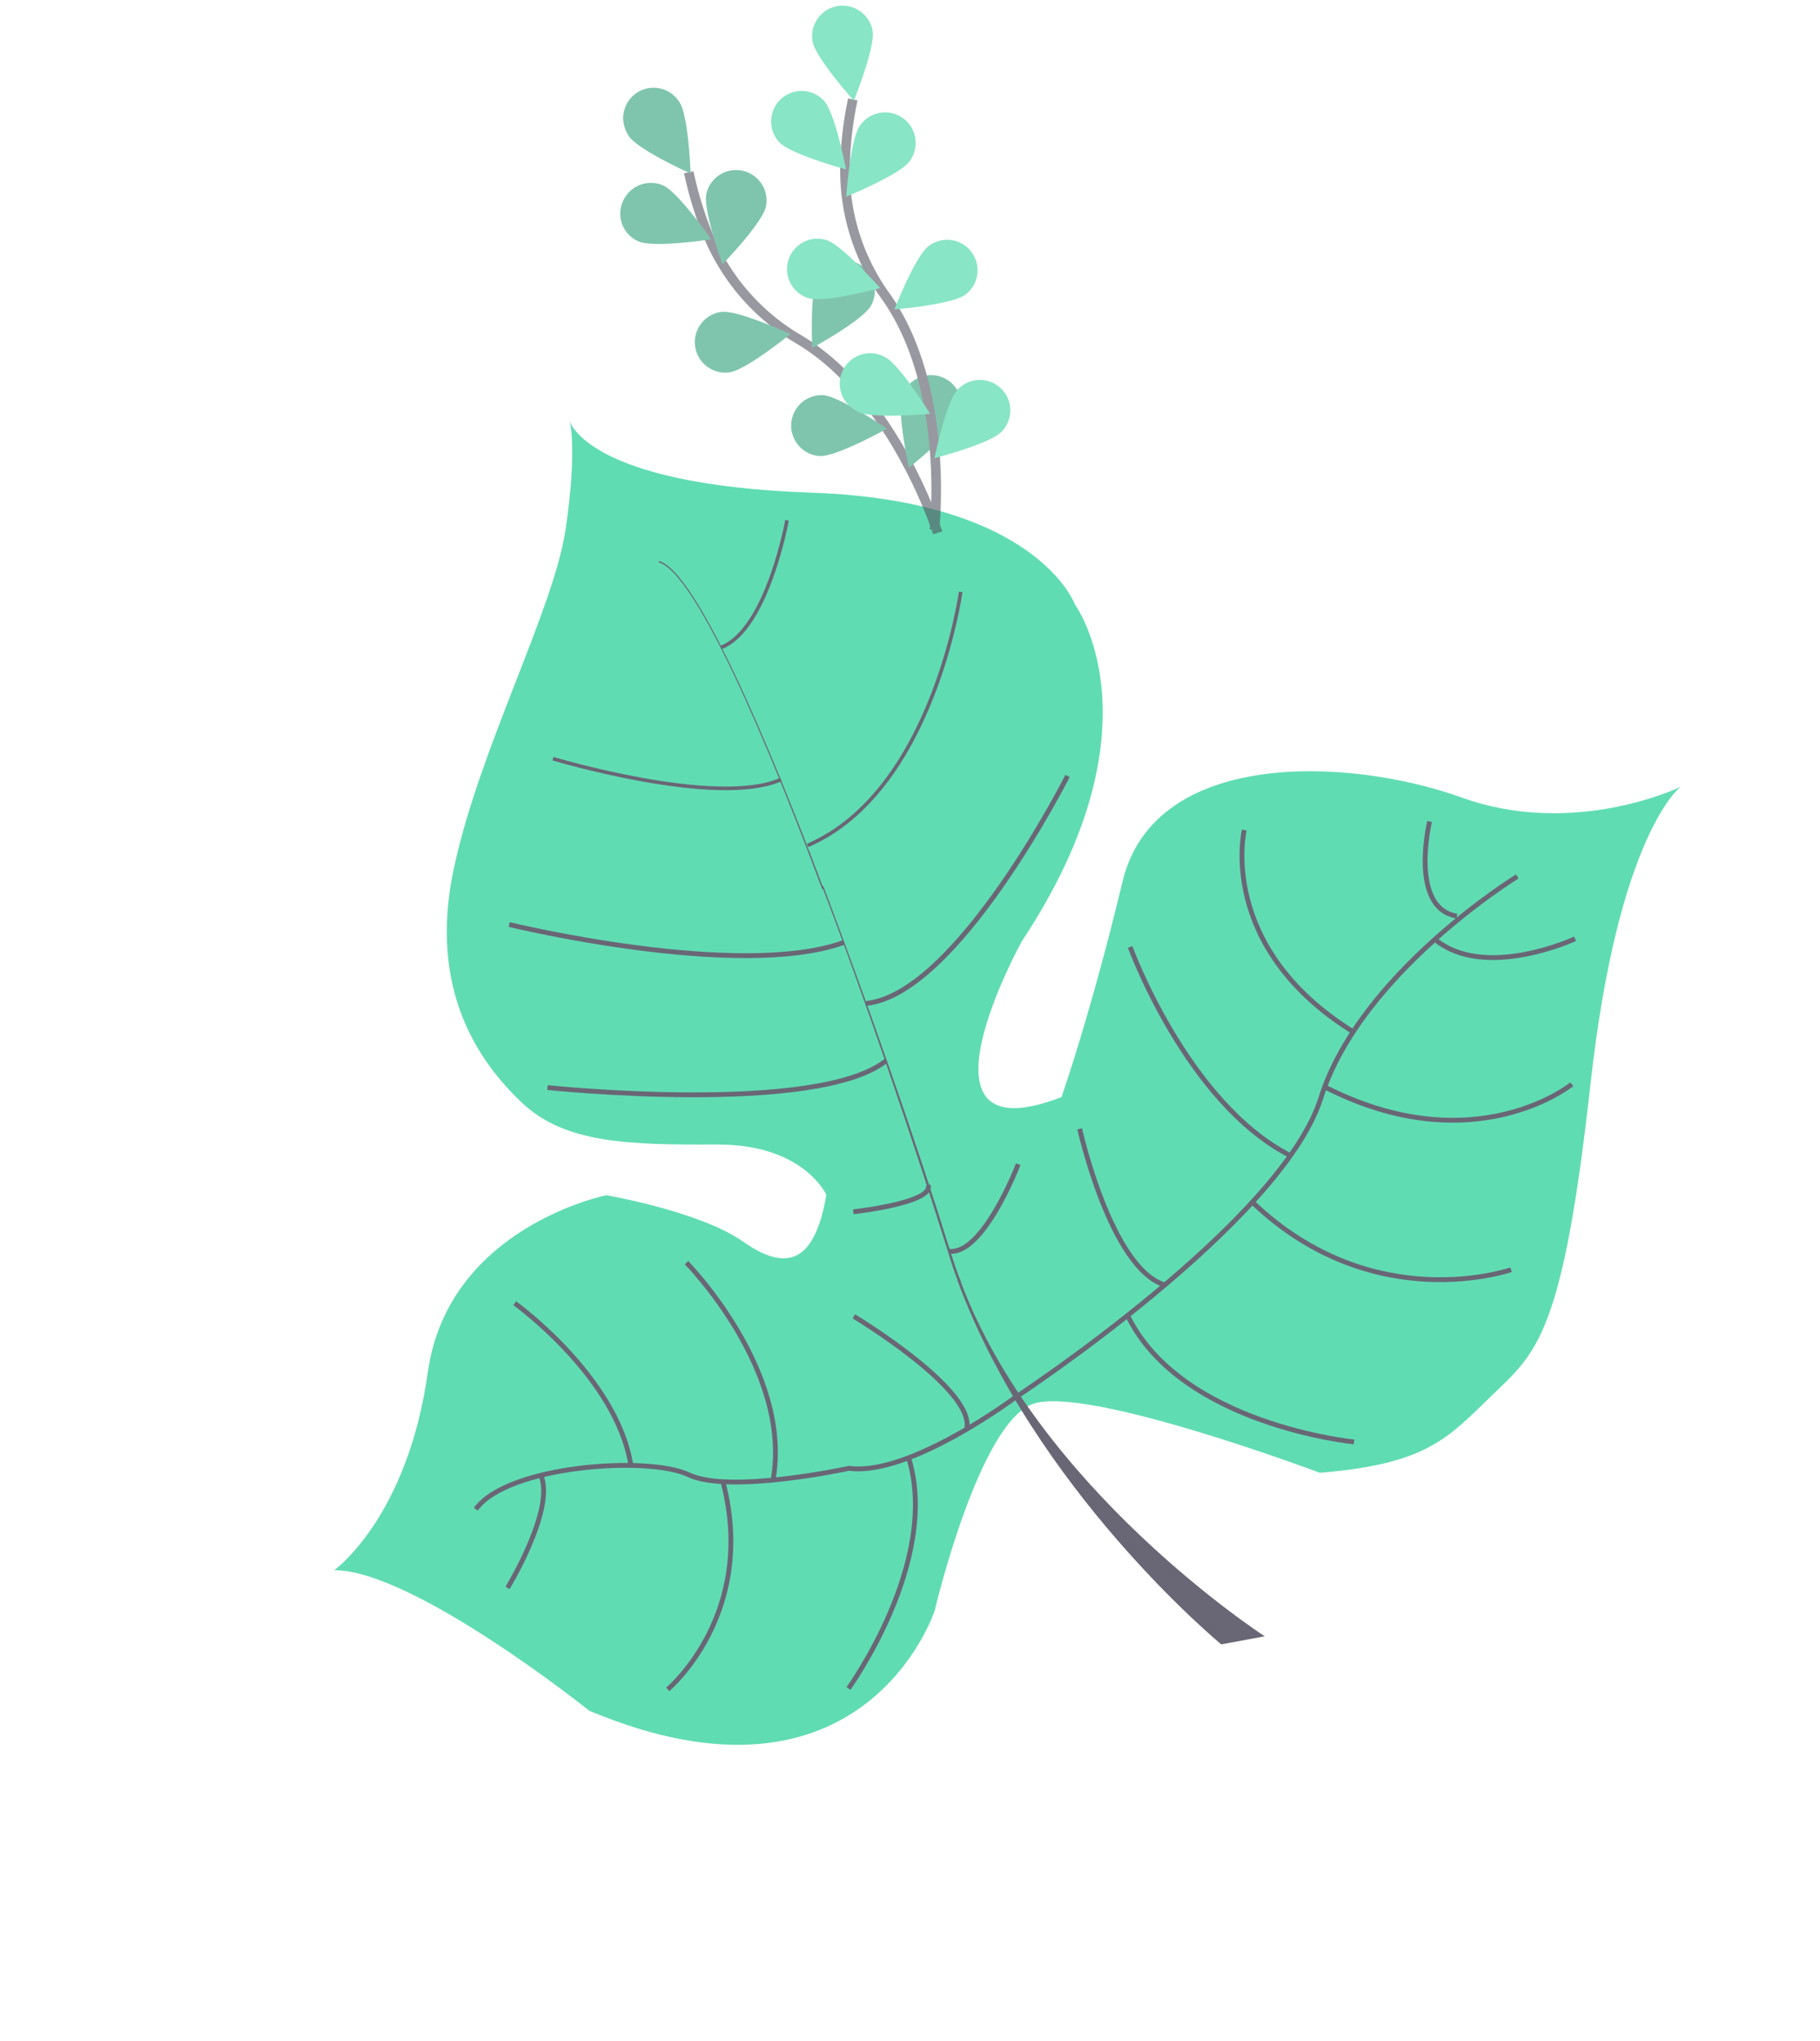 <svg xmlns="http://www.w3.org/2000/svg" width="378.577" height="424.387" viewBox="0 0 378.577 424.387"><g transform="translate(-1185.726 -1581.87)"><g transform="translate(1185.726 1866.628) rotate(-59)" opacity="0.8"><path d="M1008.853,237.252s-15-6.107-62.665,15.8-53.5,19.118-65.852,15.8-19.251-4.116-32.395-22.437c0,0-9.293-50.584-18.322-58.417s-47.53,4.514-47.53,4.514-45.937,10.621-54.832-50.849c0,0,6.24-46.335-2.257-60.541,0,0,17.127,7.435,45.273-4.514s50.716,12.878,50.716,12.878,7.17,18.454,6.373,29.341,3.718,15.135,17.26,9.825c0,0,6.638-9.426-2.788-24.96s-16.065-27.084-13.409-39.166,10.09-28.81,34.253-37.174,56.956-9.957,72.622-16.463S955.082,0,955.082,0s-9.692,9.692,13.144,50.849,8.231,58.948,8.231,58.948-12.081,28.943-65.719,26.553c0,0-51.647,1.859-23.5,23.765,0,0,18.057-3.717,45.008-12.214s46.335,26.819,51.248,51.38C988.274,223.843,1008.853,237.252,1008.853,237.252Z" transform="translate(-725)" fill="#38d39f"/><path d="M896.559,23.433l.265-.133c2.124,7.833-20.977,39.431-40.759,64.391l-.265-.133C883.813,52.376,898.285,29.54,896.559,23.433Z" transform="translate(-682.143 7.634)" fill="#444053"/><path d="M870.027,71.4l.133.266c-15.8,20.048-35.581,43.945-51.381,61.6-1.46,1.726-3.053,3.452-4.381,5.311l-.4-.4c1.46-1.859,2.921-3.585,4.514-5.311C834.18,115.213,854.361,91.448,870.027,71.4Z" transform="translate(-695.839 23.395)" fill="#444053"/><path d="M823.243,121.4l.265.531c-28.81,35.98-30.8,91.874-30.8,92.4l-6.107-6.9C786.733,206.768,794.168,157.645,823.243,121.4Z" transform="translate(-704.817 39.777)" fill="#444053"/><path d="M968.974,193.1s-33.988-17.658-60.541-11.285-86.165-22.437-86.165-22.437-25.358-10.356-30.4-22.039c0,0-17.392-18.454-18.322-27.881S755.619,76,744.6,75.2" transform="translate(-718.578 24.64)" fill="none" stroke="#444053" stroke-miterlimit="10" stroke-width="1"/><path d="M913.675,182.96S896.548,171.409,898.54,158" transform="translate(-668.192 51.77)" fill="none" stroke="#444053" stroke-miterlimit="10" stroke-width="1"/><path d="M896.751,198.913s-24.561-8.9-26.951-43.813" transform="translate(-677.556 50.819)" fill="none" stroke="#444053" stroke-miterlimit="10" stroke-width="1"/><path d="M864.55,208.072s-23.366-19.384-15.666-53.372" transform="translate(-684.919 50.688)" fill="none" stroke="#444053" stroke-miterlimit="10" stroke-width="1"/><path d="M826.337,201s-15.533-32.66-1.726-53.9" transform="translate(-694.235 48.198)" fill="none" stroke="#444053" stroke-miterlimit="10" stroke-width="1"/><path d="M917.468,147.8s-17.658,5.576-13.941,15" transform="translate(-666.673 48.428)" fill="none" stroke="#444053" stroke-miterlimit="10" stroke-width="1"/><path d="M903.8,123.6s-23.765,7.568-24.3,41.025" transform="translate(-674.377 40.498)" fill="none" stroke="#444053" stroke-miterlimit="10" stroke-width="1"/><path d="M877.869,117.7s-21.641,26.686-20.048,50.849" transform="translate(-681.508 38.565)" fill="none" stroke="#444053" stroke-miterlimit="10" stroke-width="1"/><path d="M849.082,125.6s-21.508,20.446-18.72,31.864" transform="translate(-690.56 41.154)" fill="none" stroke="#444053" stroke-miterlimit="10" stroke-width="1"/><path d="M840.369,120.954s-20.048,3.585-22.969-3.054" transform="translate(-694.724 38.631)" fill="none" stroke="#444053" stroke-miterlimit="10" stroke-width="1"/><path d="M815,101.9s10.223,13.409,12.745,10.488" transform="translate(-695.511 33.388)" fill="none" stroke="#444053" stroke-miterlimit="10" stroke-width="1"/><path d="M906.134,98.351S855.418,102.068,844,86.8" transform="translate(-686.009 28.441)" fill="none" stroke="#444053" stroke-miterlimit="10" stroke-width="1"/><path d="M807,50.8s23.766,50.982,41.025,57.487" transform="translate(-698.132 16.645)" fill="none" stroke="#444053" stroke-miterlimit="10" stroke-width="1"/><path d="M825.8,32.5s14.6,46.866,32.661,61.6" transform="translate(-691.972 10.649)" fill="none" stroke="#444053" stroke-miterlimit="10" stroke-width="1"/><path d="M922.1,66.333S883.6,82.8,860.5,66.2" transform="translate(-680.603 21.691)" fill="none" stroke="#444053" stroke-miterlimit="10" stroke-width="0.75"/><path d="M851.6,25s8.762,34.519,20.711,42.883" transform="translate(-683.519 8.191)" fill="none" stroke="#444053" stroke-miterlimit="10" stroke-width="0.75"/><path d="M909.84,37.2S888.2,45.431,880.1,39.059" transform="translate(-674.181 12.189)" fill="none" stroke="#444053" stroke-miterlimit="10" stroke-width="0.75"/><path d="M803.032,110.4s0,30.138-8.232,32.262" transform="translate(-702.13 36.173)" fill="none" stroke="#444053" stroke-miterlimit="10" stroke-width="1"/><path d="M750.6,143.14s32.528,2.788,47.53-13.94" transform="translate(-716.612 42.333)" fill="none" stroke="#444053" stroke-miterlimit="10" stroke-width="1"/><path d="M802.007,83.6s-7.833,30.536-29.607,38.768" transform="translate(-709.469 27.392)" fill="none" stroke="#444053" stroke-miterlimit="10" stroke-width="1"/><path d="M735.9,118.547s22.968,7.966,42.884-12.347" transform="translate(-721.428 34.797)" fill="none" stroke="#444053" stroke-miterlimit="10" stroke-width="1"/><path d="M779.43,63.8s-2.124,25.889-16.33,37.971" transform="translate(-712.517 20.904)" fill="none" stroke="#444053" stroke-miterlimit="10" stroke-width="1"/><path d="M736.6,87.307s19.118.133,23.633-6.107" transform="translate(-721.199 26.606)" fill="none" stroke="#444053" stroke-miterlimit="10" stroke-width="1"/></g><g transform="matrix(0.978, 0.208, -0.208, 0.978, 1322.031, 1574.629)" opacity="0.6"><path d="M200.062,190.69s-14.636-25.92-36.67-33.371a45.137,45.137,0,0,1-22.833-17.085A79.4,79.4,0,0,1,133.8,128.1" transform="translate(-118.033 -87.416)" fill="none" stroke="#535461" stroke-miterlimit="10" stroke-width="2"/><path d="M106.158,109.452c2.5,2.448,14.21,4.95,14.21,4.95s-2.874-11.6-5.376-14.051a6.323,6.323,0,1,0-8.941,8.941c0,.053.053.106.106.16Z" transform="translate(-104.175 -73.558)" fill="#38d39f"/><path d="M115.824,147.544c3.406.692,14.636-3.566,14.636-3.566s-8.729-8.2-12.135-8.888a6.344,6.344,0,0,0-7.451,5,6.243,6.243,0,0,0,4.95,7.451Z" transform="translate(-107.242 -90.627)" fill="#38d39f"/><path d="M158.094,190.534c3.3-1.118,10.8-10.432,10.8-10.432s-11.656-2.661-14.956-1.543a6.337,6.337,0,1,0,4.151,11.975Z" transform="translate(-125.455 -110.891)" fill="#38d39f"/><path d="M200.559,214.87c3.459-.585,12.454-8.462,12.454-8.462S202,201.83,198.537,202.362a6.335,6.335,0,0,0,2.022,12.507Z" transform="translate(-145.833 -122.133)" fill="#38d39f"/><path d="M154.967,129.333c0,3.513-6.333,13.625-6.333,13.625s-6.334-10.112-6.334-13.625a6.334,6.334,0,0,1,12.667,0Z" transform="translate(-122.009 -85.03)" fill="#38d39f"/><path d="M203.483,157.067c-1.064,3.353-10.112,11.124-10.112,11.124s-3.034-11.6-1.969-14.9a6.329,6.329,0,0,1,12.082,3.779Z" transform="translate(-144.871 -97.116)" fill="#38d39f"/><path d="M246.132,192.979c-.479,3.459-8.09,12.667-8.09,12.667s-4.95-10.911-4.471-14.37a6.338,6.338,0,1,1,12.561,1.7Z" transform="translate(-164.688 -114.4)" fill="#38d39f"/><path d="M106.158,109.452c2.5,2.448,14.21,4.95,14.21,4.95s-2.874-11.6-5.376-14.051a6.323,6.323,0,1,0-8.941,8.941c0,.053.053.106.106.16Z" transform="translate(-104.175 -73.558)" opacity="0.25"/><path d="M115.824,147.544c3.406.692,14.636-3.566,14.636-3.566s-8.729-8.2-12.135-8.888a6.344,6.344,0,0,0-7.451,5,6.243,6.243,0,0,0,4.95,7.451Z" transform="translate(-107.242 -90.627)" opacity="0.25"/><path d="M158.094,190.534c3.3-1.118,10.8-10.432,10.8-10.432s-11.656-2.661-14.956-1.543a6.337,6.337,0,1,0,4.151,11.975Z" transform="translate(-125.455 -110.891)" opacity="0.25"/><path d="M200.559,214.87c3.459-.585,12.454-8.462,12.454-8.462S202,201.83,198.537,202.362a6.335,6.335,0,0,0,2.022,12.507Z" transform="translate(-145.833 -122.133)" opacity="0.25"/><path d="M154.967,129.333c0,3.513-6.333,13.625-6.333,13.625s-6.334-10.112-6.334-13.625a6.334,6.334,0,0,1,12.667,0Z" transform="translate(-122.009 -85.03)" opacity="0.25"/><path d="M203.483,157.067c-1.064,3.353-10.112,11.124-10.112,11.124s-3.034-11.6-1.969-14.9a6.329,6.329,0,0,1,12.082,3.779Z" transform="translate(-144.871 -97.116)" opacity="0.25"/><path d="M246.132,192.979c-.479,3.459-8.09,12.667-8.09,12.667s-4.95-10.911-4.471-14.37a6.338,6.338,0,1,1,12.561,1.7Z" transform="translate(-164.688 -114.4)" opacity="0.25"/><path d="M225.834,170.939s-2.874-29.645-20.012-45.4a44.7,44.7,0,0,1-13.944-24.855A75.068,75.068,0,0,1,190.6,86.9" transform="translate(-144.602 -68.144)" fill="none" stroke="#535461" stroke-miterlimit="10" stroke-width="2"/><path d="M170.087,60.356c1.331,3.247,10.964,10.272,10.964,10.272s2.076-11.762.8-15.009a6.34,6.34,0,1,0-11.762,4.737Z" transform="translate(-134.787 -51.659)" fill="#38d39f"/><path d="M163.524,99.059c2.874,2.022,14.8,2.661,14.8,2.661s-4.63-11.017-7.5-13.04a6.342,6.342,0,0,0-7.292,10.378Z" transform="translate(-130.673 -68.434)" fill="#38d39f"/><path d="M184.785,155.391c3.46.266,14.1-5.163,14.1-5.163s-9.58-7.132-13.04-7.451a6.329,6.329,0,1,0-1.064,12.614Z" transform="translate(-139.159 -94.269)" fill="#38d39f"/><path d="M213.474,194.831c3.406.852,14.8-2.714,14.8-2.714s-8.25-8.675-11.6-9.58a6.329,6.329,0,0,0-3.779,12.082,4.043,4.043,0,0,1,.586.213Z" transform="translate(-152.946 -112.74)" fill="#38d39f"/><path d="M206.6,98.147c-1.437,3.193-11.337,9.9-11.337,9.9s-1.7-11.815-.266-15.062a6.35,6.35,0,1,1,11.6,5.163Z" transform="translate(-146.388 -69.225)" fill="#38d39f"/><path d="M237.385,143.173c-2.289,2.608-13.785,6.067-13.785,6.067s1.916-11.815,4.258-14.423a6.336,6.336,0,1,1,9.527,8.356Z" transform="translate(-160.039 -89.555)" fill="#38d39f"/><path d="M263.506,193.29c-1.81,2.98-12.507,8.3-12.507,8.3s-.106-11.975,1.756-14.956a6.322,6.322,0,1,1,10.751,6.653Z" transform="translate(-172.855 -113.381)" fill="#38d39f"/></g></g></svg>